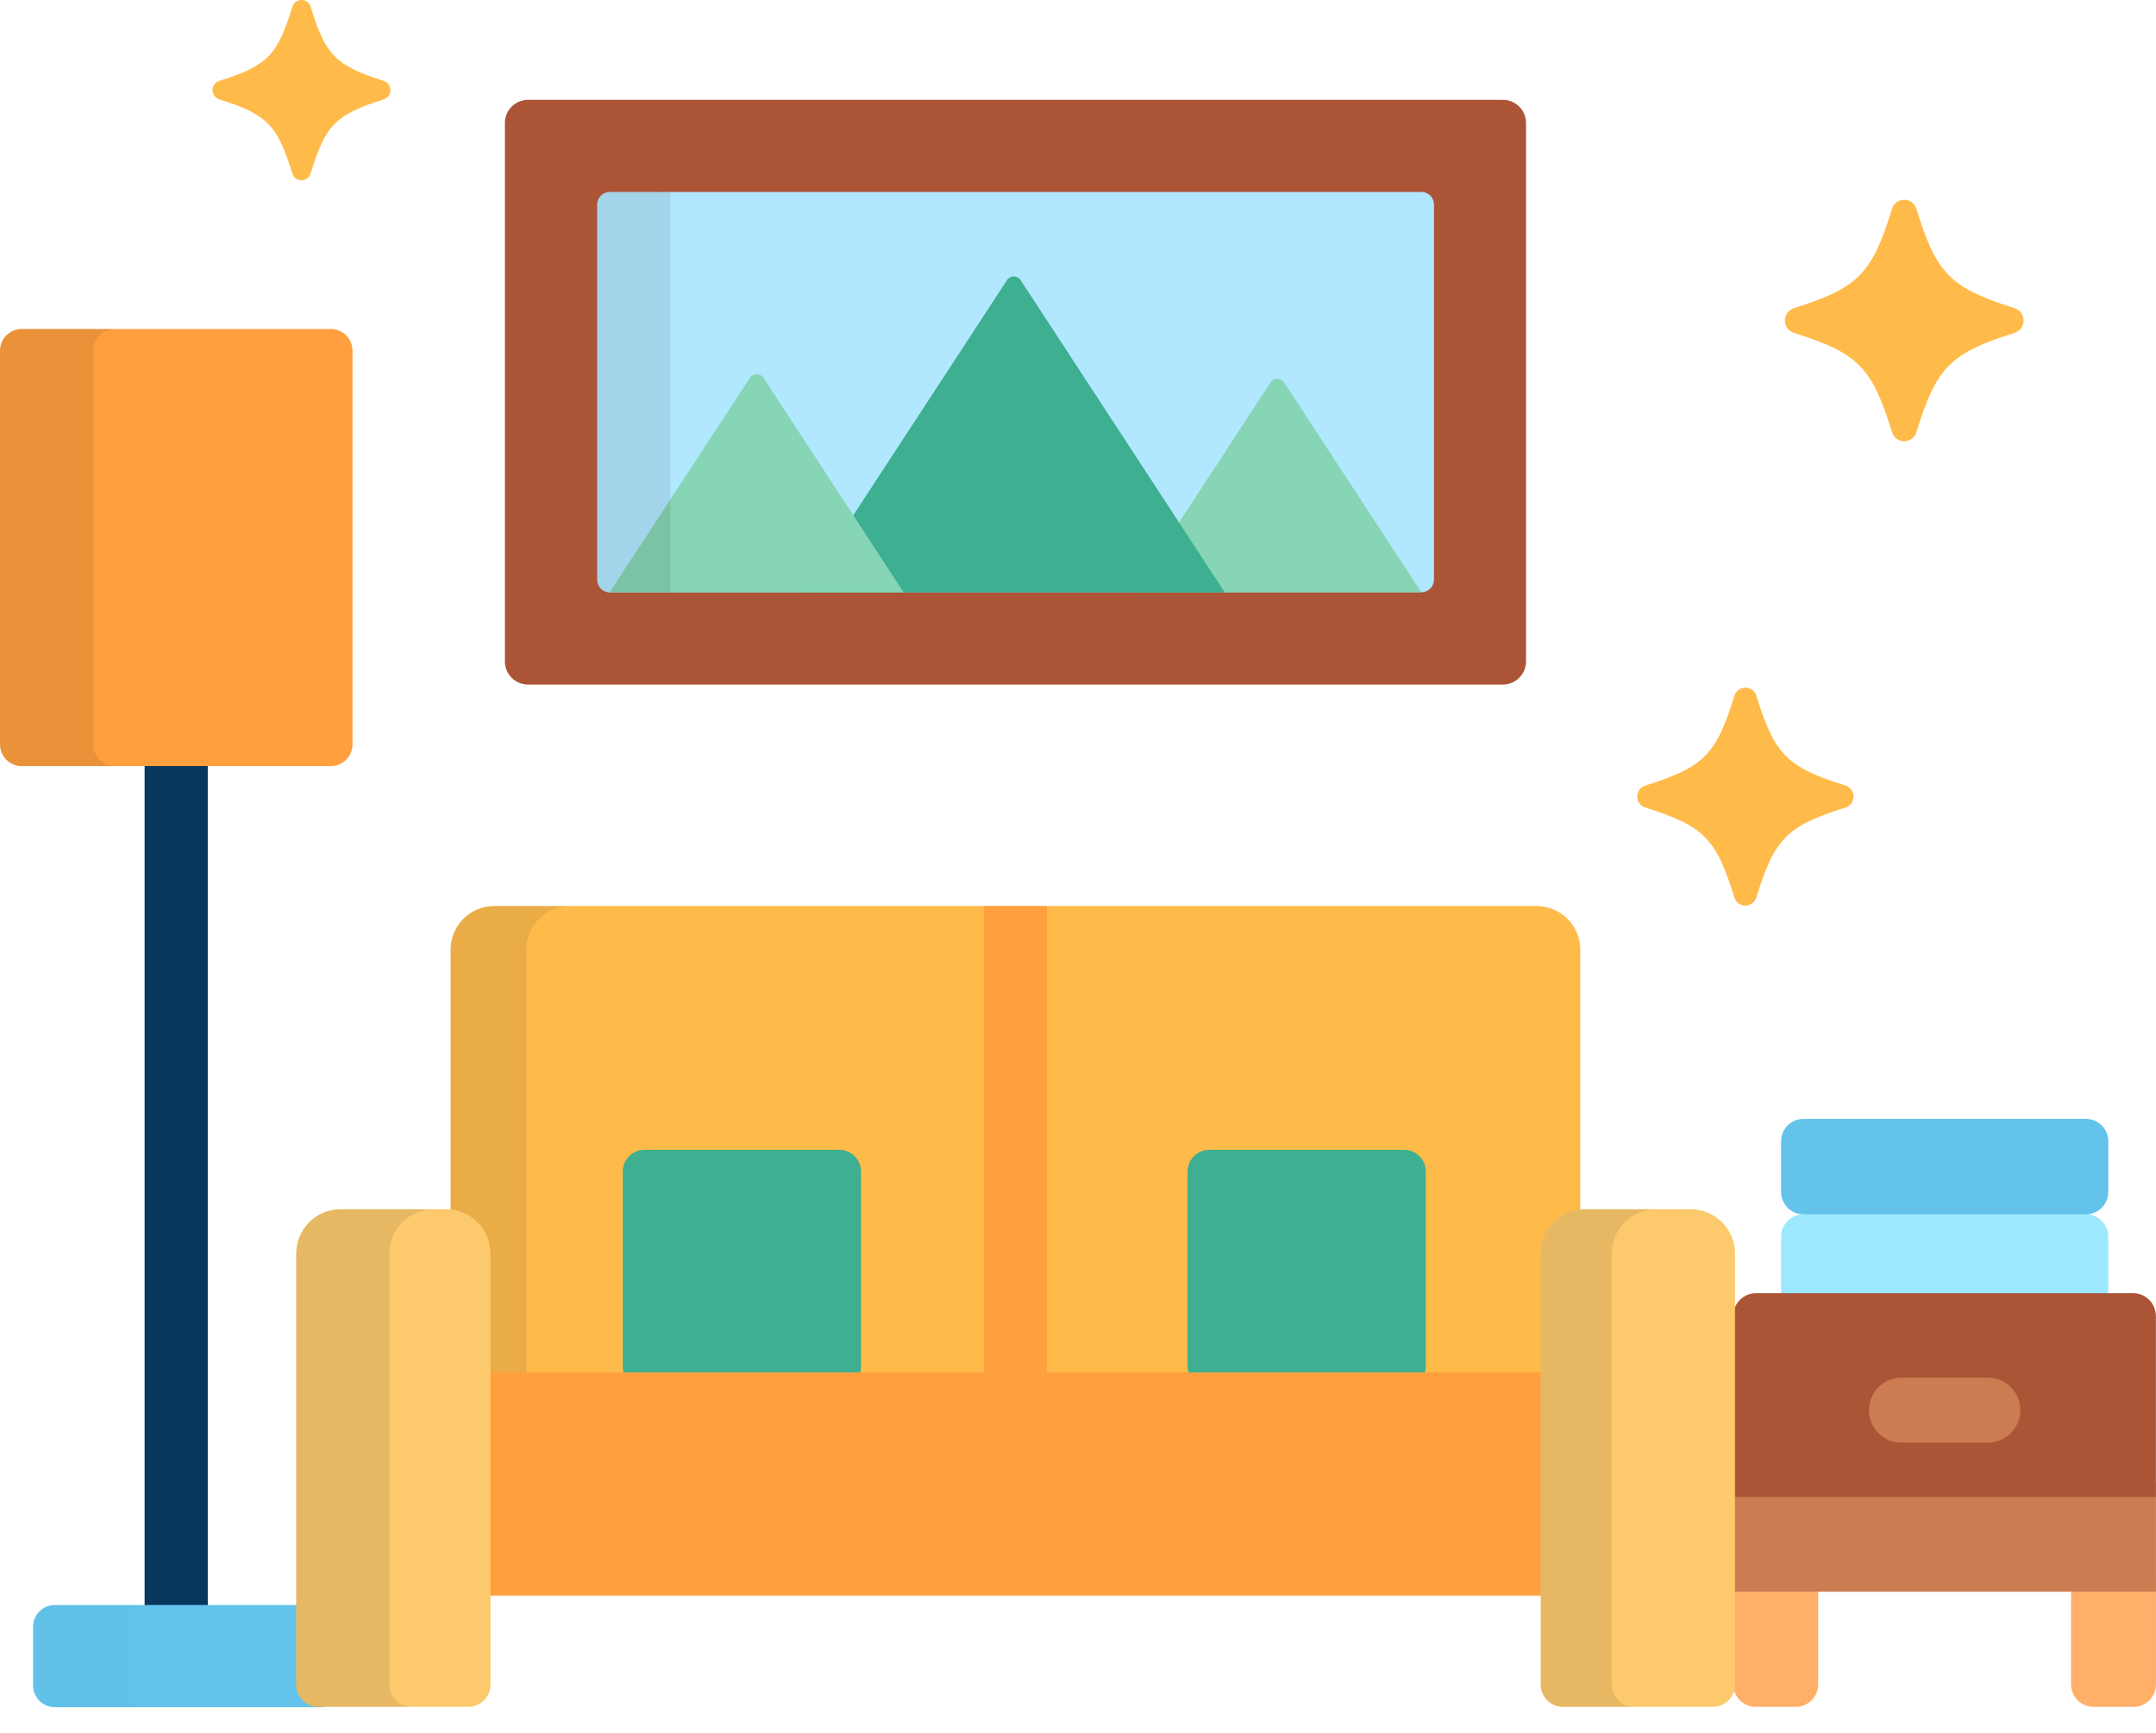 <svg width="56" height="45" viewBox="0 0 56 45" fill="none" xmlns="http://www.w3.org/2000/svg">
<path d="M54.761 33.937V32.112C54.761 31.958 54.699 31.811 54.59 31.703C54.482 31.594 54.335 31.532 54.181 31.532H46.842C46.688 31.532 46.541 31.594 46.432 31.703C46.324 31.811 46.263 31.958 46.262 32.112V33.941L54.761 33.937Z" fill="#9CE8FF"/>
<path d="M45.021 40.976V43.742C45.022 43.896 45.083 44.043 45.191 44.152C45.3 44.26 45.447 44.322 45.601 44.322H46.646C46.8 44.322 46.947 44.26 47.056 44.152C47.164 44.043 47.225 43.896 47.226 43.742V40.976H45.021Z" fill="#FFAF68"/>
<path d="M53.794 43.742C53.795 43.896 53.856 44.043 53.965 44.152C54.073 44.26 54.22 44.322 54.374 44.322H55.419C55.573 44.322 55.72 44.26 55.829 44.152C55.937 44.043 55.998 43.896 55.999 43.742V40.976H53.793V43.742H53.794Z" fill="#FFAF68"/>
<path d="M55.999 38.5H45.021V41.333H55.999V38.5Z" fill="#CB7C52"/>
<path d="M55.409 33.581H45.609C45.453 33.581 45.303 33.644 45.192 33.755C45.081 33.865 45.019 34.016 45.019 34.172V38.872H55.997V34.172C55.997 34.016 55.935 33.866 55.825 33.755C55.715 33.645 55.565 33.582 55.409 33.581Z" fill="#AB5436"/>
<path d="M51.632 37.463H49.389C49.165 37.463 48.95 37.374 48.791 37.215C48.633 37.057 48.544 36.842 48.544 36.618C48.544 36.394 48.633 36.179 48.791 36.02C48.95 35.862 49.165 35.773 49.389 35.773H51.632C51.856 35.773 52.071 35.862 52.23 36.02C52.388 36.179 52.477 36.394 52.477 36.618C52.477 36.842 52.388 37.057 52.23 37.215C52.071 37.374 51.856 37.463 51.632 37.463Z" fill="#CB7C52"/>
<path d="M5.397 42.044V18.384C5.397 18.166 5.311 17.958 5.157 17.804C5.003 17.65 4.794 17.564 4.576 17.564C4.359 17.564 4.15 17.65 3.996 17.804C3.842 17.958 3.756 18.166 3.756 18.384V42.044H5.397Z" fill="#08375E"/>
<path d="M8.422 41.678H1.422C1.273 41.678 1.13 41.738 1.024 41.843C0.919 41.949 0.86 42.092 0.859 42.241V43.769C0.86 43.918 0.919 44.061 1.024 44.166C1.13 44.272 1.273 44.331 1.422 44.332H8.422V41.678Z" fill="#63C3EA"/>
<g opacity="0.1">
<path opacity="0.1" d="M3.324 43.767V42.239C3.325 42.09 3.384 41.947 3.489 41.842C3.595 41.736 3.738 41.676 3.887 41.676H1.422C1.273 41.676 1.13 41.736 1.024 41.842C0.919 41.947 0.86 42.09 0.859 42.239V43.767C0.86 43.916 0.919 44.059 1.024 44.164C1.13 44.27 1.273 44.33 1.422 44.33H3.887C3.738 44.33 3.595 44.27 3.489 44.164C3.384 44.059 3.325 43.916 3.324 43.767Z" fill="#231F20"/>
</g>
<path d="M9.157 19.33C9.156 19.479 9.097 19.622 8.992 19.727C8.886 19.833 8.743 19.892 8.594 19.893H0.563C0.414 19.892 0.271 19.833 0.165 19.727C0.06 19.622 0.001 19.479 0 19.33L0 9.106C0.001 8.957 0.06 8.814 0.165 8.708C0.271 8.603 0.414 8.543 0.563 8.543H8.593C8.742 8.543 8.885 8.603 8.991 8.708C9.096 8.814 9.155 8.957 9.156 9.106V19.333L9.157 19.33Z" fill="#FF9F3D"/>
<path opacity="0.1" d="M2.422 19.33V9.106C2.423 8.957 2.482 8.814 2.587 8.708C2.693 8.603 2.836 8.543 2.985 8.543H0.563C0.414 8.543 0.271 8.603 0.165 8.708C0.06 8.814 0.001 8.957 0 9.106V19.333C0.001 19.482 0.06 19.625 0.165 19.73C0.271 19.836 0.414 19.895 0.563 19.896H2.986C2.912 19.896 2.838 19.881 2.77 19.853C2.701 19.824 2.639 19.782 2.587 19.73C2.534 19.677 2.493 19.615 2.465 19.546C2.436 19.478 2.422 19.404 2.422 19.33Z" fill="#231F20"/>
<path d="M39.919 23.528H12.832C12.533 23.529 12.247 23.648 12.036 23.859C11.825 24.07 11.706 24.356 11.705 24.655V36.053H41.046V24.653C41.045 24.355 40.925 24.069 40.714 23.858C40.503 23.648 40.217 23.529 39.919 23.528Z" fill="#FFBB4A"/>
<path opacity="0.1" d="M14.798 23.528H12.831C12.532 23.529 12.246 23.648 12.035 23.859C11.824 24.07 11.705 24.356 11.704 24.655V36.053H13.671V24.653C13.672 24.355 13.791 24.069 14.003 23.858C14.214 23.648 14.5 23.529 14.798 23.528Z" fill="#231F20"/>
<path d="M27.196 23.528H25.555V36.054H27.196V23.528Z" fill="#FF9F3D"/>
<path d="M22.364 35.486C22.363 35.635 22.304 35.778 22.198 35.883C22.093 35.989 21.95 36.048 21.801 36.049H16.739C16.59 36.048 16.447 35.989 16.341 35.883C16.236 35.778 16.177 35.635 16.176 35.486V30.42C16.177 30.271 16.236 30.128 16.341 30.023C16.447 29.917 16.59 29.858 16.739 29.857H21.801C21.95 29.858 22.093 29.917 22.198 30.023C22.304 30.128 22.363 30.271 22.364 30.42V35.486Z" fill="#3EAF91"/>
<path d="M37.034 35.486C37.033 35.635 36.974 35.778 36.869 35.883C36.763 35.989 36.62 36.048 36.471 36.049H31.409C31.26 36.048 31.117 35.989 31.012 35.883C30.906 35.778 30.847 35.635 30.846 35.486V30.42C30.847 30.271 30.906 30.128 31.012 30.023C31.117 29.917 31.26 29.858 31.409 29.857H36.471C36.62 29.858 36.763 29.917 36.869 30.023C36.974 30.128 37.033 30.271 37.034 30.42V35.486Z" fill="#3EAF91"/>
<path d="M41.046 35.637H11.705V41.434H41.046V35.637Z" fill="#FF9F3D"/>
<path d="M11.591 31.401H8.84C8.536 31.402 8.245 31.523 8.03 31.738C7.816 31.953 7.695 32.244 7.694 32.548V43.748C7.694 43.9 7.755 44.046 7.862 44.153C7.969 44.261 8.115 44.322 8.267 44.322H12.167C12.319 44.322 12.465 44.261 12.572 44.153C12.679 44.046 12.74 43.9 12.74 43.748V32.548C12.739 32.244 12.618 31.952 12.402 31.737C12.187 31.522 11.895 31.401 11.591 31.401Z" fill="#FCC96C"/>
<path opacity="0.1" d="M10.112 43.749V32.549C10.113 32.245 10.234 31.954 10.448 31.739C10.663 31.524 10.954 31.403 11.258 31.402H8.84C8.536 31.403 8.245 31.524 8.03 31.739C7.816 31.954 7.695 32.245 7.694 32.549V43.749C7.694 43.901 7.755 44.047 7.862 44.154C7.969 44.262 8.115 44.322 8.267 44.323H10.685C10.533 44.322 10.387 44.262 10.28 44.154C10.173 44.047 10.112 43.901 10.112 43.749Z" fill="#231F20"/>
<path d="M43.912 31.401H41.165C40.861 31.402 40.57 31.523 40.355 31.738C40.141 31.953 40.02 32.244 40.019 32.548V43.748C40.019 43.9 40.08 44.046 40.187 44.153C40.294 44.261 40.44 44.322 40.592 44.322H44.492C44.644 44.322 44.789 44.261 44.897 44.153C45.004 44.046 45.065 43.9 45.065 43.748V32.548C45.065 32.397 45.034 32.248 44.976 32.108C44.918 31.969 44.833 31.842 44.726 31.736C44.619 31.629 44.492 31.545 44.352 31.487C44.213 31.43 44.063 31.401 43.912 31.401Z" fill="#FCC96C"/>
<path opacity="0.1" d="M41.864 43.749V32.549C41.865 32.245 41.986 31.954 42.2 31.739C42.415 31.524 42.706 31.403 43.01 31.402H41.164C40.86 31.403 40.569 31.524 40.355 31.739C40.14 31.954 40.019 32.245 40.018 32.549V43.749C40.018 43.901 40.079 44.047 40.186 44.154C40.293 44.262 40.439 44.322 40.591 44.323H42.435C42.283 44.322 42.138 44.261 42.031 44.154C41.924 44.046 41.864 43.901 41.864 43.749Z" fill="#231F20"/>
<path d="M39.038 2.593H13.714C13.555 2.593 13.402 2.656 13.29 2.769C13.177 2.881 13.114 3.034 13.114 3.193V17.176C13.114 17.335 13.177 17.488 13.29 17.6C13.402 17.713 13.555 17.776 13.714 17.776H39.037C39.196 17.776 39.349 17.713 39.461 17.6C39.574 17.488 39.637 17.335 39.637 17.176V3.191C39.636 3.032 39.573 2.88 39.461 2.768C39.349 2.656 39.197 2.593 39.038 2.593Z" fill="#AB5436"/>
<path d="M15.838 15.383C15.751 15.383 15.668 15.348 15.606 15.287C15.545 15.225 15.51 15.142 15.51 15.055V5.312C15.51 5.225 15.545 5.142 15.606 5.08C15.668 5.019 15.751 4.984 15.838 4.984H36.918C37.005 4.984 37.088 5.019 37.15 5.08C37.211 5.142 37.246 5.225 37.246 5.312V15.052C37.246 15.139 37.211 15.222 37.15 15.284C37.088 15.345 37.005 15.38 36.918 15.38L15.838 15.383Z" fill="#B1E8FF"/>
<path d="M45.334 23.516C45.27 23.516 45.207 23.495 45.156 23.457C45.105 23.418 45.067 23.364 45.048 23.303C44.578 21.777 44.255 21.45 42.748 20.975C42.684 20.958 42.627 20.92 42.587 20.868C42.547 20.816 42.525 20.751 42.525 20.685C42.525 20.619 42.547 20.555 42.587 20.502C42.627 20.45 42.684 20.412 42.748 20.395C44.257 19.92 44.58 19.595 45.048 18.067C45.067 18.006 45.105 17.952 45.157 17.914C45.208 17.876 45.27 17.856 45.334 17.856C45.399 17.856 45.461 17.876 45.513 17.914C45.564 17.952 45.602 18.006 45.621 18.067C46.091 19.594 46.413 19.92 47.921 20.395C47.985 20.412 48.042 20.45 48.082 20.502C48.122 20.555 48.144 20.619 48.144 20.685C48.144 20.751 48.122 20.816 48.082 20.868C48.042 20.92 47.985 20.958 47.921 20.975C46.412 21.45 46.09 21.775 45.621 23.303C45.602 23.365 45.564 23.419 45.513 23.457C45.461 23.495 45.398 23.516 45.334 23.516Z" fill="#FFBB4A"/>
<path d="M49.46 11.459C49.389 11.459 49.319 11.436 49.262 11.393C49.205 11.351 49.163 11.291 49.143 11.223C48.623 9.533 48.265 9.171 46.594 8.644C46.526 8.622 46.467 8.579 46.425 8.522C46.382 8.464 46.36 8.394 46.36 8.323C46.36 8.252 46.382 8.182 46.425 8.124C46.467 8.067 46.526 8.024 46.594 8.002C48.265 7.476 48.623 7.114 49.143 5.423C49.163 5.355 49.205 5.295 49.263 5.253C49.32 5.21 49.389 5.187 49.46 5.187C49.531 5.187 49.6 5.21 49.658 5.253C49.715 5.295 49.757 5.355 49.777 5.423C50.298 7.114 50.655 7.476 52.326 8.002C52.394 8.024 52.453 8.067 52.496 8.124C52.538 8.182 52.56 8.252 52.56 8.323C52.56 8.394 52.538 8.464 52.496 8.522C52.453 8.579 52.394 8.622 52.326 8.644C50.655 9.171 50.298 9.532 49.777 11.223C49.756 11.291 49.715 11.351 49.657 11.393C49.6 11.436 49.531 11.459 49.46 11.459Z" fill="#FFBB4A"/>
<path d="M7.831 4.683C7.778 4.683 7.726 4.666 7.683 4.634C7.641 4.602 7.609 4.558 7.594 4.507C7.205 3.244 6.938 2.973 5.694 2.58C5.644 2.563 5.6 2.531 5.568 2.488C5.537 2.445 5.52 2.394 5.52 2.34C5.52 2.287 5.537 2.236 5.568 2.193C5.6 2.15 5.644 2.118 5.694 2.101C6.943 1.708 7.21 1.438 7.594 0.174C7.61 0.123 7.641 0.079 7.684 0.048C7.726 0.016 7.778 -0.001 7.831 -0.001C7.884 -0.001 7.936 0.016 7.978 0.048C8.021 0.079 8.052 0.123 8.068 0.174C8.457 1.438 8.724 1.708 9.968 2.101C10.018 2.118 10.062 2.15 10.094 2.193C10.125 2.236 10.142 2.287 10.142 2.34C10.142 2.394 10.125 2.445 10.094 2.488C10.062 2.531 10.018 2.563 9.968 2.58C8.719 2.974 8.453 3.244 8.068 4.507C8.052 4.558 8.021 4.602 7.978 4.634C7.936 4.666 7.884 4.683 7.831 4.683Z" fill="#FFBB4A"/>
<path d="M32.982 9.96L29.437 15.382H36.918L33.373 9.96C33.356 9.923 33.328 9.891 33.293 9.869C33.259 9.847 33.218 9.836 33.178 9.836C33.136 9.836 33.096 9.847 33.062 9.869C33.027 9.891 32.999 9.923 32.982 9.96Z" fill="#86D5B5"/>
<path d="M26.138 7.302L20.854 15.383H31.812L26.528 7.302C26.51 7.265 26.483 7.234 26.448 7.212C26.414 7.19 26.374 7.179 26.333 7.179C26.292 7.179 26.252 7.19 26.218 7.212C26.183 7.234 26.156 7.265 26.138 7.302Z" fill="#3EAF91"/>
<path d="M19.459 9.84L15.834 15.383H23.473L19.849 9.84C19.831 9.803 19.804 9.772 19.769 9.75C19.735 9.728 19.695 9.717 19.654 9.717C19.613 9.717 19.573 9.728 19.539 9.75C19.504 9.772 19.477 9.803 19.459 9.84Z" fill="#86D5B5"/>
<path opacity="0.1" d="M15.838 4.984C15.751 4.984 15.668 5.019 15.606 5.08C15.545 5.142 15.51 5.225 15.51 5.312V15.052C15.51 15.139 15.545 15.222 15.606 15.284C15.668 15.345 15.751 15.38 15.838 15.38H17.413V4.98L15.838 4.984Z" fill="#231F20"/>
<path d="M54.761 30.954C54.761 31.108 54.699 31.255 54.59 31.363C54.482 31.472 54.335 31.533 54.181 31.534H46.842C46.688 31.533 46.541 31.472 46.432 31.363C46.324 31.255 46.263 31.108 46.262 30.954V29.634C46.263 29.48 46.324 29.333 46.432 29.224C46.541 29.116 46.688 29.055 46.842 29.054H54.181C54.335 29.055 54.482 29.116 54.59 29.224C54.699 29.333 54.761 29.48 54.761 29.634V30.954Z" fill="#63C3EA"/>
</svg>

